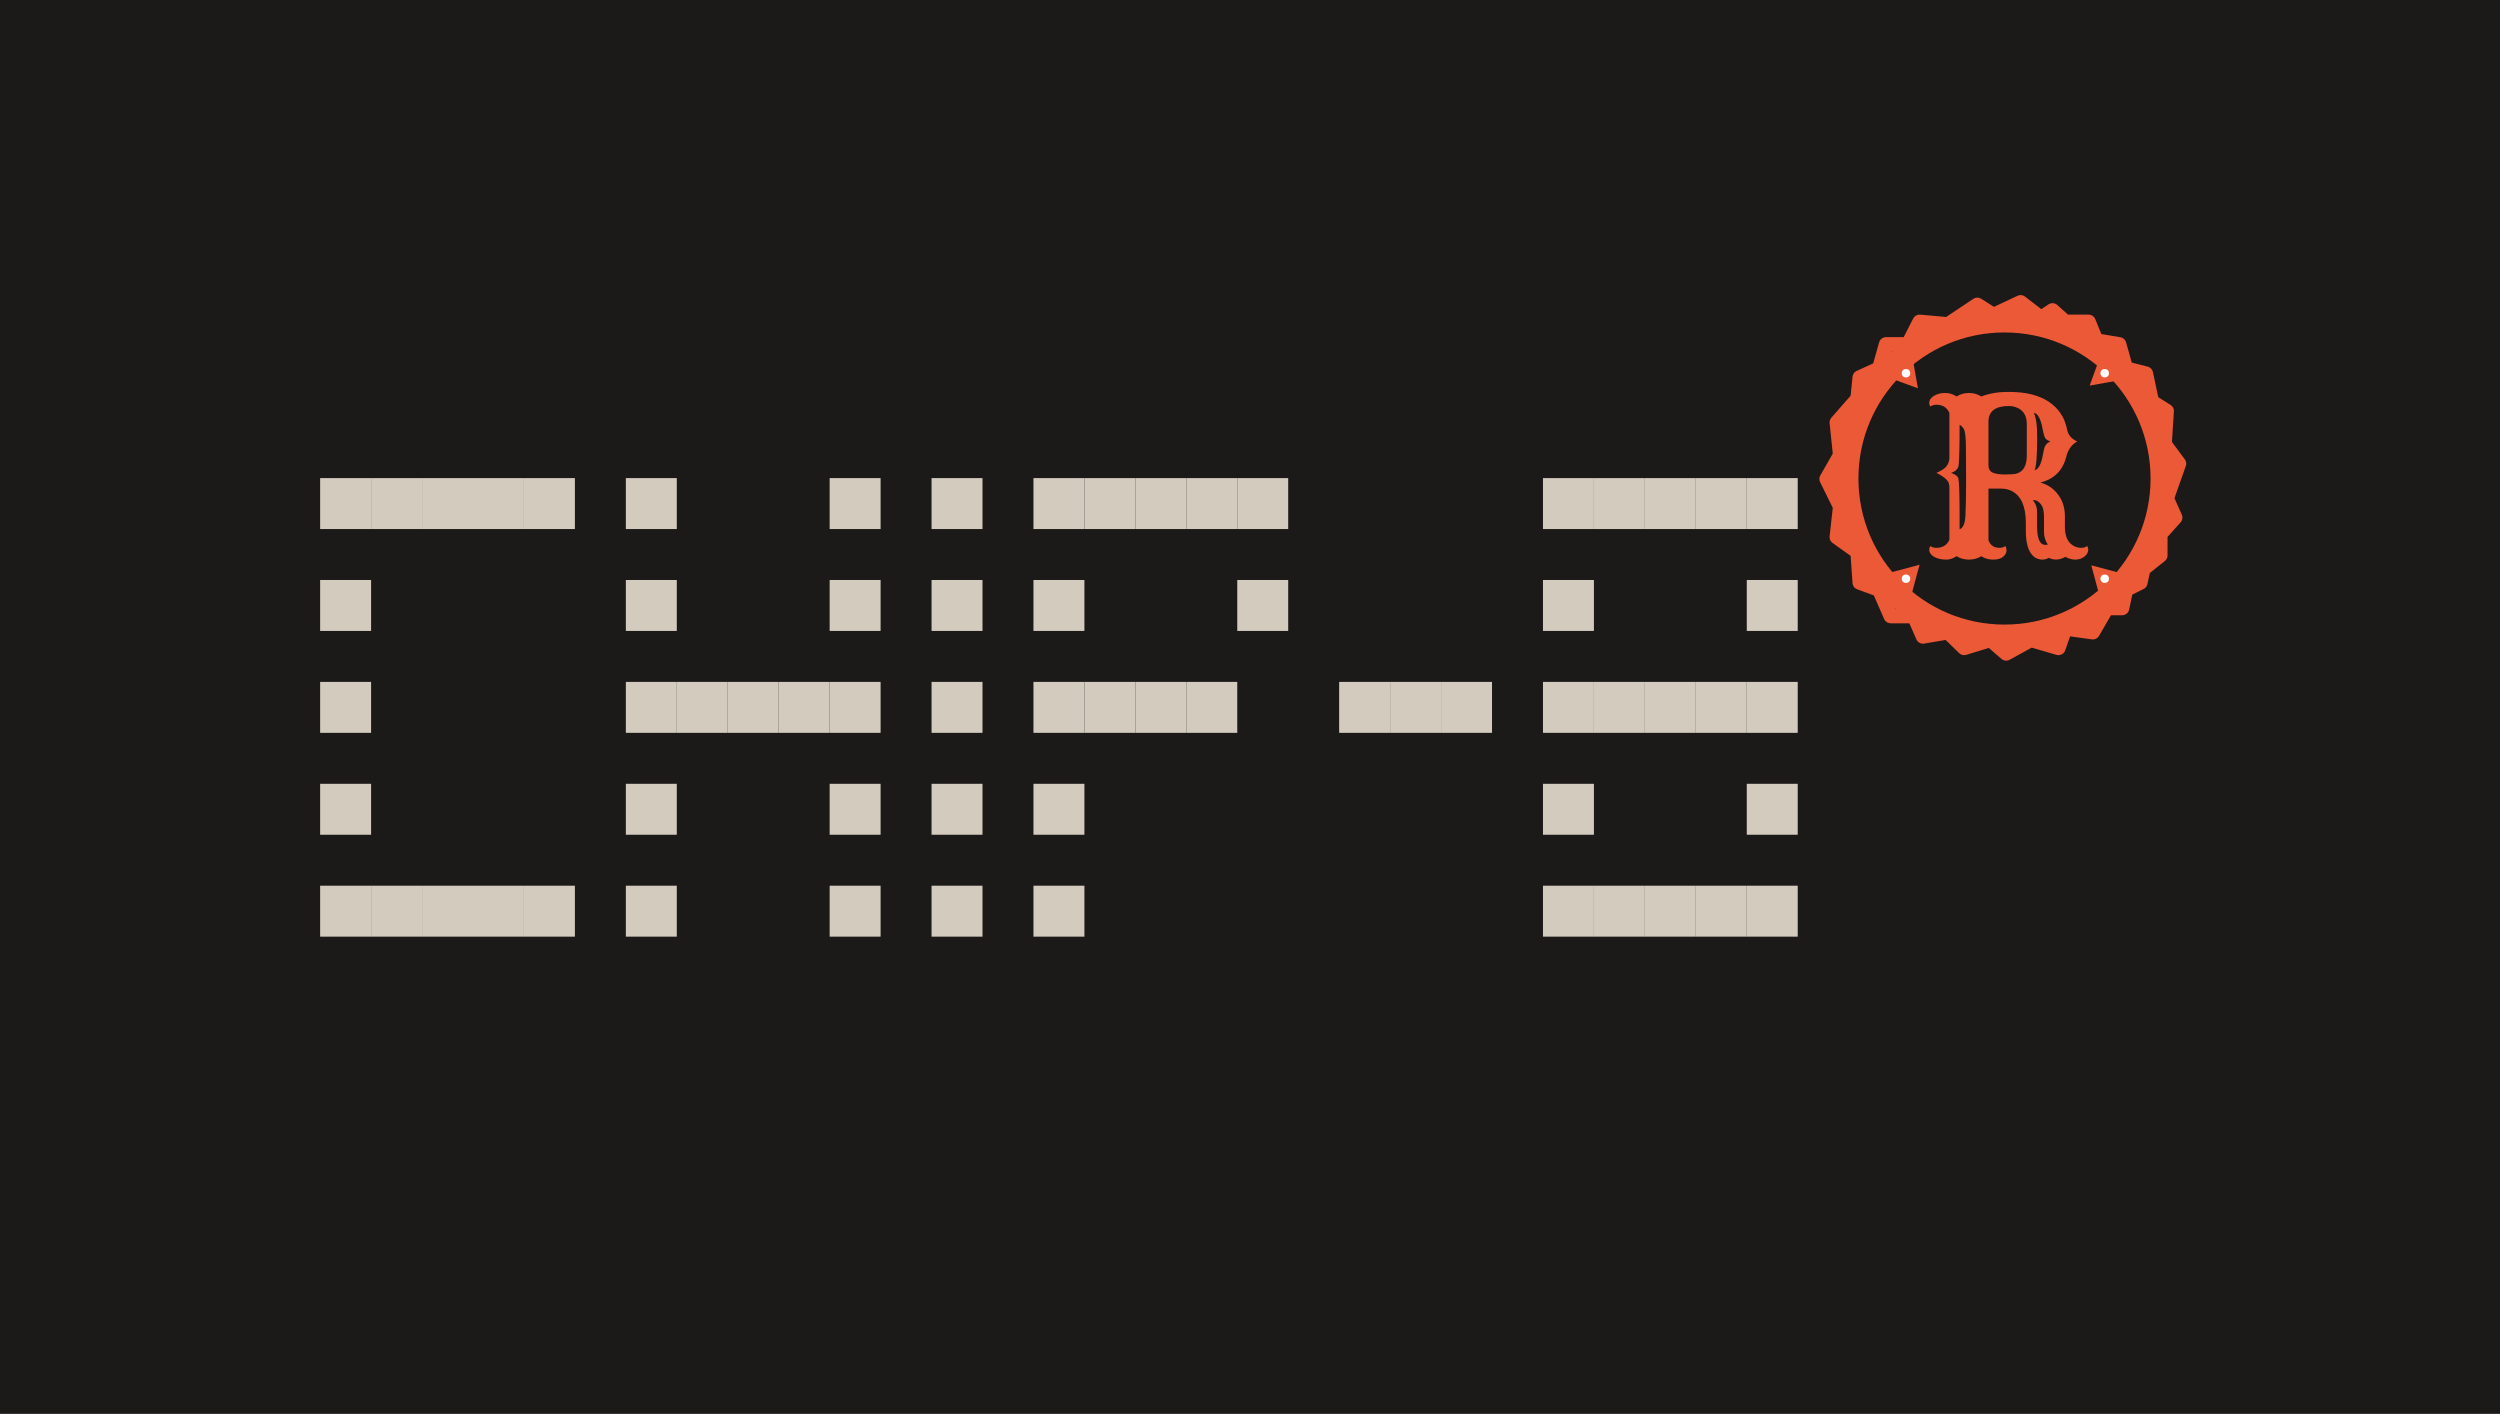 <svg width="2944" height="1665" viewBox="0 0 2944 1665" fill="none" xmlns="http://www.w3.org/2000/svg">
<rect width="2944" height="1665" fill="#1C1919"/>
<path d="M2333.12 655C2328.88 657.667 2324.04 659 2318.62 659C2313.21 659 2308.38 657.667 2304.12 655C2299.88 657.667 2295.92 659 2292.25 659C2288.67 659 2285.71 658.667 2283.38 658C2281.04 657.417 2279 656.583 2277.25 655.5C2273.67 653.333 2271.88 650.625 2271.88 647.375C2271.88 645.708 2272.33 644.25 2273.25 643C2275.08 644.417 2277.42 645.125 2280.25 645.125C2287.67 645.125 2292.79 641.958 2295.62 635.625V574.5C2295.62 570.667 2294.83 567.833 2293.25 566C2290.75 562.917 2286.46 559.875 2280.38 556.875C2286.04 554.292 2289.71 552 2291.38 550C2294.21 546.75 2295.62 543.083 2295.62 539V486.25C2292.79 479.833 2287.67 476.625 2280.25 476.625C2277.42 476.625 2275.08 477.333 2273.25 478.75C2272.33 477.5 2271.88 476.083 2271.88 474.5C2271.88 472.833 2272.33 471.292 2273.25 469.875C2274.25 468.458 2275.58 467.25 2277.25 466.25C2281.08 463.917 2285.46 462.75 2290.38 462.75C2295.38 462.75 2299.96 464.125 2304.12 466.875C2308.46 464.125 2313.29 462.75 2318.62 462.75C2323.96 462.75 2328.79 464.125 2333.12 466.875C2342.54 463.292 2352.96 461.5 2364.38 461.5C2375.88 461.5 2385.5 462.542 2393.25 464.625C2401 466.708 2407.67 469.667 2413.25 473.5C2424.5 481.25 2431.5 492.042 2434.25 505.875C2435.33 512.042 2439.29 516.708 2446.12 519.875C2439.62 523.542 2435.38 529.375 2433.38 537.375C2429.29 553.875 2419.08 564.167 2402.75 568.25C2411.17 570.5 2418.04 575.125 2423.38 582.125C2428.88 589.375 2431.62 597.917 2431.62 607.75V620.25C2431.62 632.25 2435.5 640 2443.25 643.5C2445.58 644.583 2448.12 645.125 2450.88 645.125C2453.62 645.125 2455.92 644.417 2457.75 643C2458.67 644.25 2459.12 645.708 2459.12 647.375C2459.12 648.958 2458.71 650.458 2457.88 651.875C2457.04 653.292 2455.92 654.5 2454.5 655.5C2451.5 657.833 2448 659 2444 659C2440 659 2436.08 657.917 2432.25 655.75C2425.25 659.583 2418.71 659.958 2412.62 656.875C2410.29 658.292 2407.83 659 2405.25 659C2402.67 659 2400.17 658.417 2397.75 657.25C2395.42 656.083 2393.33 654.167 2391.5 651.5C2387.58 645.75 2385.62 636.917 2385.62 625V615.75C2385.62 596.5 2380.12 584 2369.12 578.25C2365.46 576.333 2361.17 575.375 2356.25 575.375H2341.62V636.25C2343.88 642.167 2348.17 645.125 2354.5 645.125C2357.33 645.125 2359.67 644.417 2361.5 643C2362.42 644.25 2362.88 646.083 2362.88 648.5C2362.88 650.917 2361.54 653.292 2358.88 655.625C2356.29 657.875 2352.38 659 2347.12 659C2341.88 659 2337.21 657.667 2333.12 655ZM2365.62 478.125C2349.62 478.125 2341.62 484.333 2341.62 496.75V547.875C2341.62 552.208 2343.33 555.125 2346.75 556.625C2350 558.042 2354.79 558.75 2361.12 558.75C2367.54 558.75 2372 558.417 2374.5 557.75C2377.08 557 2379.29 555.75 2381.12 554C2384.88 550.417 2386.75 544.417 2386.75 536V499.5C2386.75 489.083 2382.42 482.417 2373.75 479.5C2371.17 478.583 2368.46 478.125 2365.62 478.125ZM2395.12 486.125C2397.71 491.958 2399 501.292 2399 514.125C2399 536.208 2397.96 549.417 2395.88 553.75C2400.46 552.833 2403.75 546.708 2405.75 535.375L2406.75 530.25C2407.67 524.833 2410.33 521.375 2414.75 519.875C2411.5 518.792 2409.42 517.5 2408.5 516C2407.5 514.25 2406.58 511.292 2405.75 507.125C2405 502.875 2404.21 499.458 2403.38 496.875C2402.54 494.292 2401.67 492.25 2400.75 490.75C2399.17 488.083 2397.29 486.542 2395.12 486.125ZM2307.62 623.375C2311.79 621.792 2314.08 616.333 2314.5 607C2315 597.667 2315.25 584.75 2315.25 568.25C2315.25 551.75 2315.21 540.792 2315.12 535.375C2315.12 529.875 2315.08 525.458 2315 522.125C2314.75 512.292 2313.79 506.375 2312.12 504.375C2310.54 502.292 2309.04 500.917 2307.62 500.25C2307.62 529.25 2307.12 545.75 2306.12 549.75C2304.96 553.083 2302.12 555.458 2297.62 556.875C2302.62 558.625 2305.46 560.75 2306.12 563.25C2307.12 567.25 2307.62 581.875 2307.62 607.125V623.375ZM2393.88 589.125C2397.21 592.875 2398.88 597.458 2398.88 602.875V619.375C2398.88 633.208 2401.62 640.583 2407.12 641.5C2408.62 641.75 2410.08 641.708 2411.5 641.375C2408.5 636.708 2407 631.792 2407 626.625V609.125C2407 602.542 2406.08 597.875 2404.25 595.125C2401.08 590.458 2397.62 588.458 2393.88 589.125Z" fill="#EB5937"/>
<circle cx="2360.5" cy="563.5" r="186" stroke="#EB5937" stroke-width="28"/>
<path d="M2462.71 665.713L2512.9 679.162L2476.16 715.904L2462.71 665.713Z" fill="#EB5937"/>
<path d="M2210.26 678.478L2260.46 665.029L2247.01 715.22L2210.26 678.478Z" fill="#EB5937"/>
<path d="M2209.71 439.463L2249.51 406.063L2258.54 457.235L2209.71 439.463Z" fill="#EB5937"/>
<path d="M2460.78 454.048L2478.56 405.221L2511.96 445.025L2460.78 454.048Z" fill="#EB5937"/>
<circle cx="2478.5" cy="681.5" r="5" fill="white"/>
<circle cx="2478.5" cy="439.5" r="5" fill="white"/>
<circle cx="2244.5" cy="681.5" r="5" fill="white"/>
<circle cx="2244.5" cy="439.5" r="5" fill="white"/>
<path d="M2379.5 356L2403.5 374.5L2417 365.5L2432 379H2459.5L2468.5 401L2495.5 405.5L2503.5 434L2527 440L2534 473L2551.5 484L2549 523L2566 546L2551.5 587L2561.5 609.5L2544 629V654L2524 670L2520.5 686L2503.5 694.5L2499 716H2481L2464.5 744.5L2432 740L2424 763L2391.5 753.5L2362.5 769.5L2344 753.5L2313 763L2294 744.5L2264.5 749.5L2254 725.5H2226.5L2213 694.5L2190 686L2187.5 650L2163 632.5L2167 596.5L2151 564L2167 536L2163 497.5L2187.5 469.5L2190 444.5L2213 434L2221 405.5H2247L2260.5 379L2294 382L2328.5 359L2347.5 371L2379.5 356Z" stroke="#EB5937" stroke-width="17" stroke-linejoin="round"/>
<rect x="617" y="563" width="60" height="60" fill="#D3CBBD"/>
<rect x="377" y="923" width="60" height="60" fill="#D3CBBD"/>
<rect x="377" y="563" width="60" height="60" fill="#D3CBBD"/>
<rect x="377" y="683" width="60" height="60" fill="#D3CBBD"/>
<rect x="377" y="803" width="60" height="60" fill="#D3CBBD"/>
<rect x="737" y="803" width="60" height="60" fill="#D3CBBD"/>
<rect x="737" y="683" width="60" height="60" fill="#D3CBBD"/>
<rect x="737" y="923" width="60" height="60" fill="#D3CBBD"/>
<rect x="737" y="563" width="60" height="60" fill="#D3CBBD"/>
<rect x="737" y="1043" width="60" height="60" fill="#D3CBBD"/>
<rect x="977" y="803" width="60" height="60" fill="#D3CBBD"/>
<rect x="977" y="683" width="60" height="60" fill="#D3CBBD"/>
<rect x="977" y="923" width="60" height="60" fill="#D3CBBD"/>
<rect x="977" y="563" width="60" height="60" fill="#D3CBBD"/>
<rect x="1097" y="683" width="60" height="60" fill="#D3CBBD"/>
<rect x="1097" y="563" width="60" height="60" fill="#D3CBBD"/>
<rect x="1097" y="923" width="60" height="60" fill="#D3CBBD"/>
<rect x="1097" y="803" width="60" height="60" fill="#D3CBBD"/>
<rect x="977" y="1043" width="60" height="60" fill="#D3CBBD"/>
<rect x="1097" y="1043" width="60" height="60" fill="#D3CBBD"/>
<rect x="1217" y="683" width="60" height="60" fill="#D3CBBD"/>
<rect x="1217" y="563" width="60" height="60" fill="#D3CBBD"/>
<rect x="1217" y="923" width="60" height="60" fill="#D3CBBD"/>
<rect x="1217" y="803" width="60" height="60" fill="#D3CBBD"/>
<rect x="1217" y="1043" width="60" height="60" fill="#D3CBBD"/>
<rect x="377" y="1043" width="60" height="60" fill="#D3CBBD"/>
<rect x="437" y="563" width="60" height="60" fill="#D3CBBD"/>
<rect x="557" y="563" width="60" height="60" fill="#D3CBBD"/>
<rect x="497" y="563" width="60" height="60" fill="#D3CBBD"/>
<rect x="1457" y="563" width="60" height="60" fill="#D3CBBD"/>
<rect x="1457" y="683" width="60" height="60" fill="#D3CBBD"/>
<rect x="1397" y="803" width="60" height="60" fill="#D3CBBD"/>
<rect x="1337" y="803" width="60" height="60" fill="#D3CBBD"/>
<rect x="1277" y="803" width="60" height="60" fill="#D3CBBD"/>
<rect x="1577" y="803" width="60" height="60" fill="#D3CBBD"/>
<rect x="1697" y="803" width="60" height="60" fill="#D3CBBD"/>
<rect x="1637" y="803" width="60" height="60" fill="#D3CBBD"/>
<rect x="1277" y="563" width="60" height="60" fill="#D3CBBD"/>
<rect x="1397" y="563" width="60" height="60" fill="#D3CBBD"/>
<rect x="1337" y="563" width="60" height="60" fill="#D3CBBD"/>
<rect x="1817" y="683" width="60" height="60" fill="#D3CBBD"/>
<rect x="1817" y="563" width="60" height="60" fill="#D3CBBD"/>
<rect x="1817" y="923" width="60" height="60" fill="#D3CBBD"/>
<rect x="1817" y="803" width="60" height="60" fill="#D3CBBD"/>
<rect x="1817" y="1043" width="60" height="60" fill="#D3CBBD"/>
<rect x="2057" y="563" width="60" height="60" fill="#D3CBBD"/>
<rect x="2057" y="683" width="60" height="60" fill="#D3CBBD"/>
<rect x="2057" y="803" width="60" height="60" fill="#D3CBBD"/>
<rect x="1877" y="563" width="60" height="60" fill="#D3CBBD"/>
<rect x="1997" y="563" width="60" height="60" fill="#D3CBBD"/>
<rect x="1937" y="563" width="60" height="60" fill="#D3CBBD"/>
<rect x="2057" y="923" width="60" height="60" fill="#D3CBBD"/>
<rect x="2057" y="1043" width="60" height="60" fill="#D3CBBD"/>
<rect x="1997" y="1043" width="60" height="60" fill="#D3CBBD"/>
<rect x="1937" y="1043" width="60" height="60" fill="#D3CBBD"/>
<rect x="1877" y="1043" width="60" height="60" fill="#D3CBBD"/>
<rect x="1877" y="803" width="60" height="60" fill="#D3CBBD"/>
<rect x="1997" y="803" width="60" height="60" fill="#D3CBBD"/>
<rect x="1937" y="803" width="60" height="60" fill="#D3CBBD"/>
<rect x="797" y="803" width="60" height="60" fill="#D3CBBD"/>
<rect x="857" y="803" width="60" height="60" fill="#D3CBBD"/>
<rect x="917" y="803" width="60" height="60" fill="#D3CBBD"/>
<rect x="617" y="1043" width="60" height="60" fill="#D3CBBD"/>
<rect x="437" y="1043" width="60" height="60" fill="#D3CBBD"/>
<rect x="557" y="1043" width="60" height="60" fill="#D3CBBD"/>
<rect x="497" y="1043" width="60" height="60" fill="#D3CBBD"/>
</svg>
